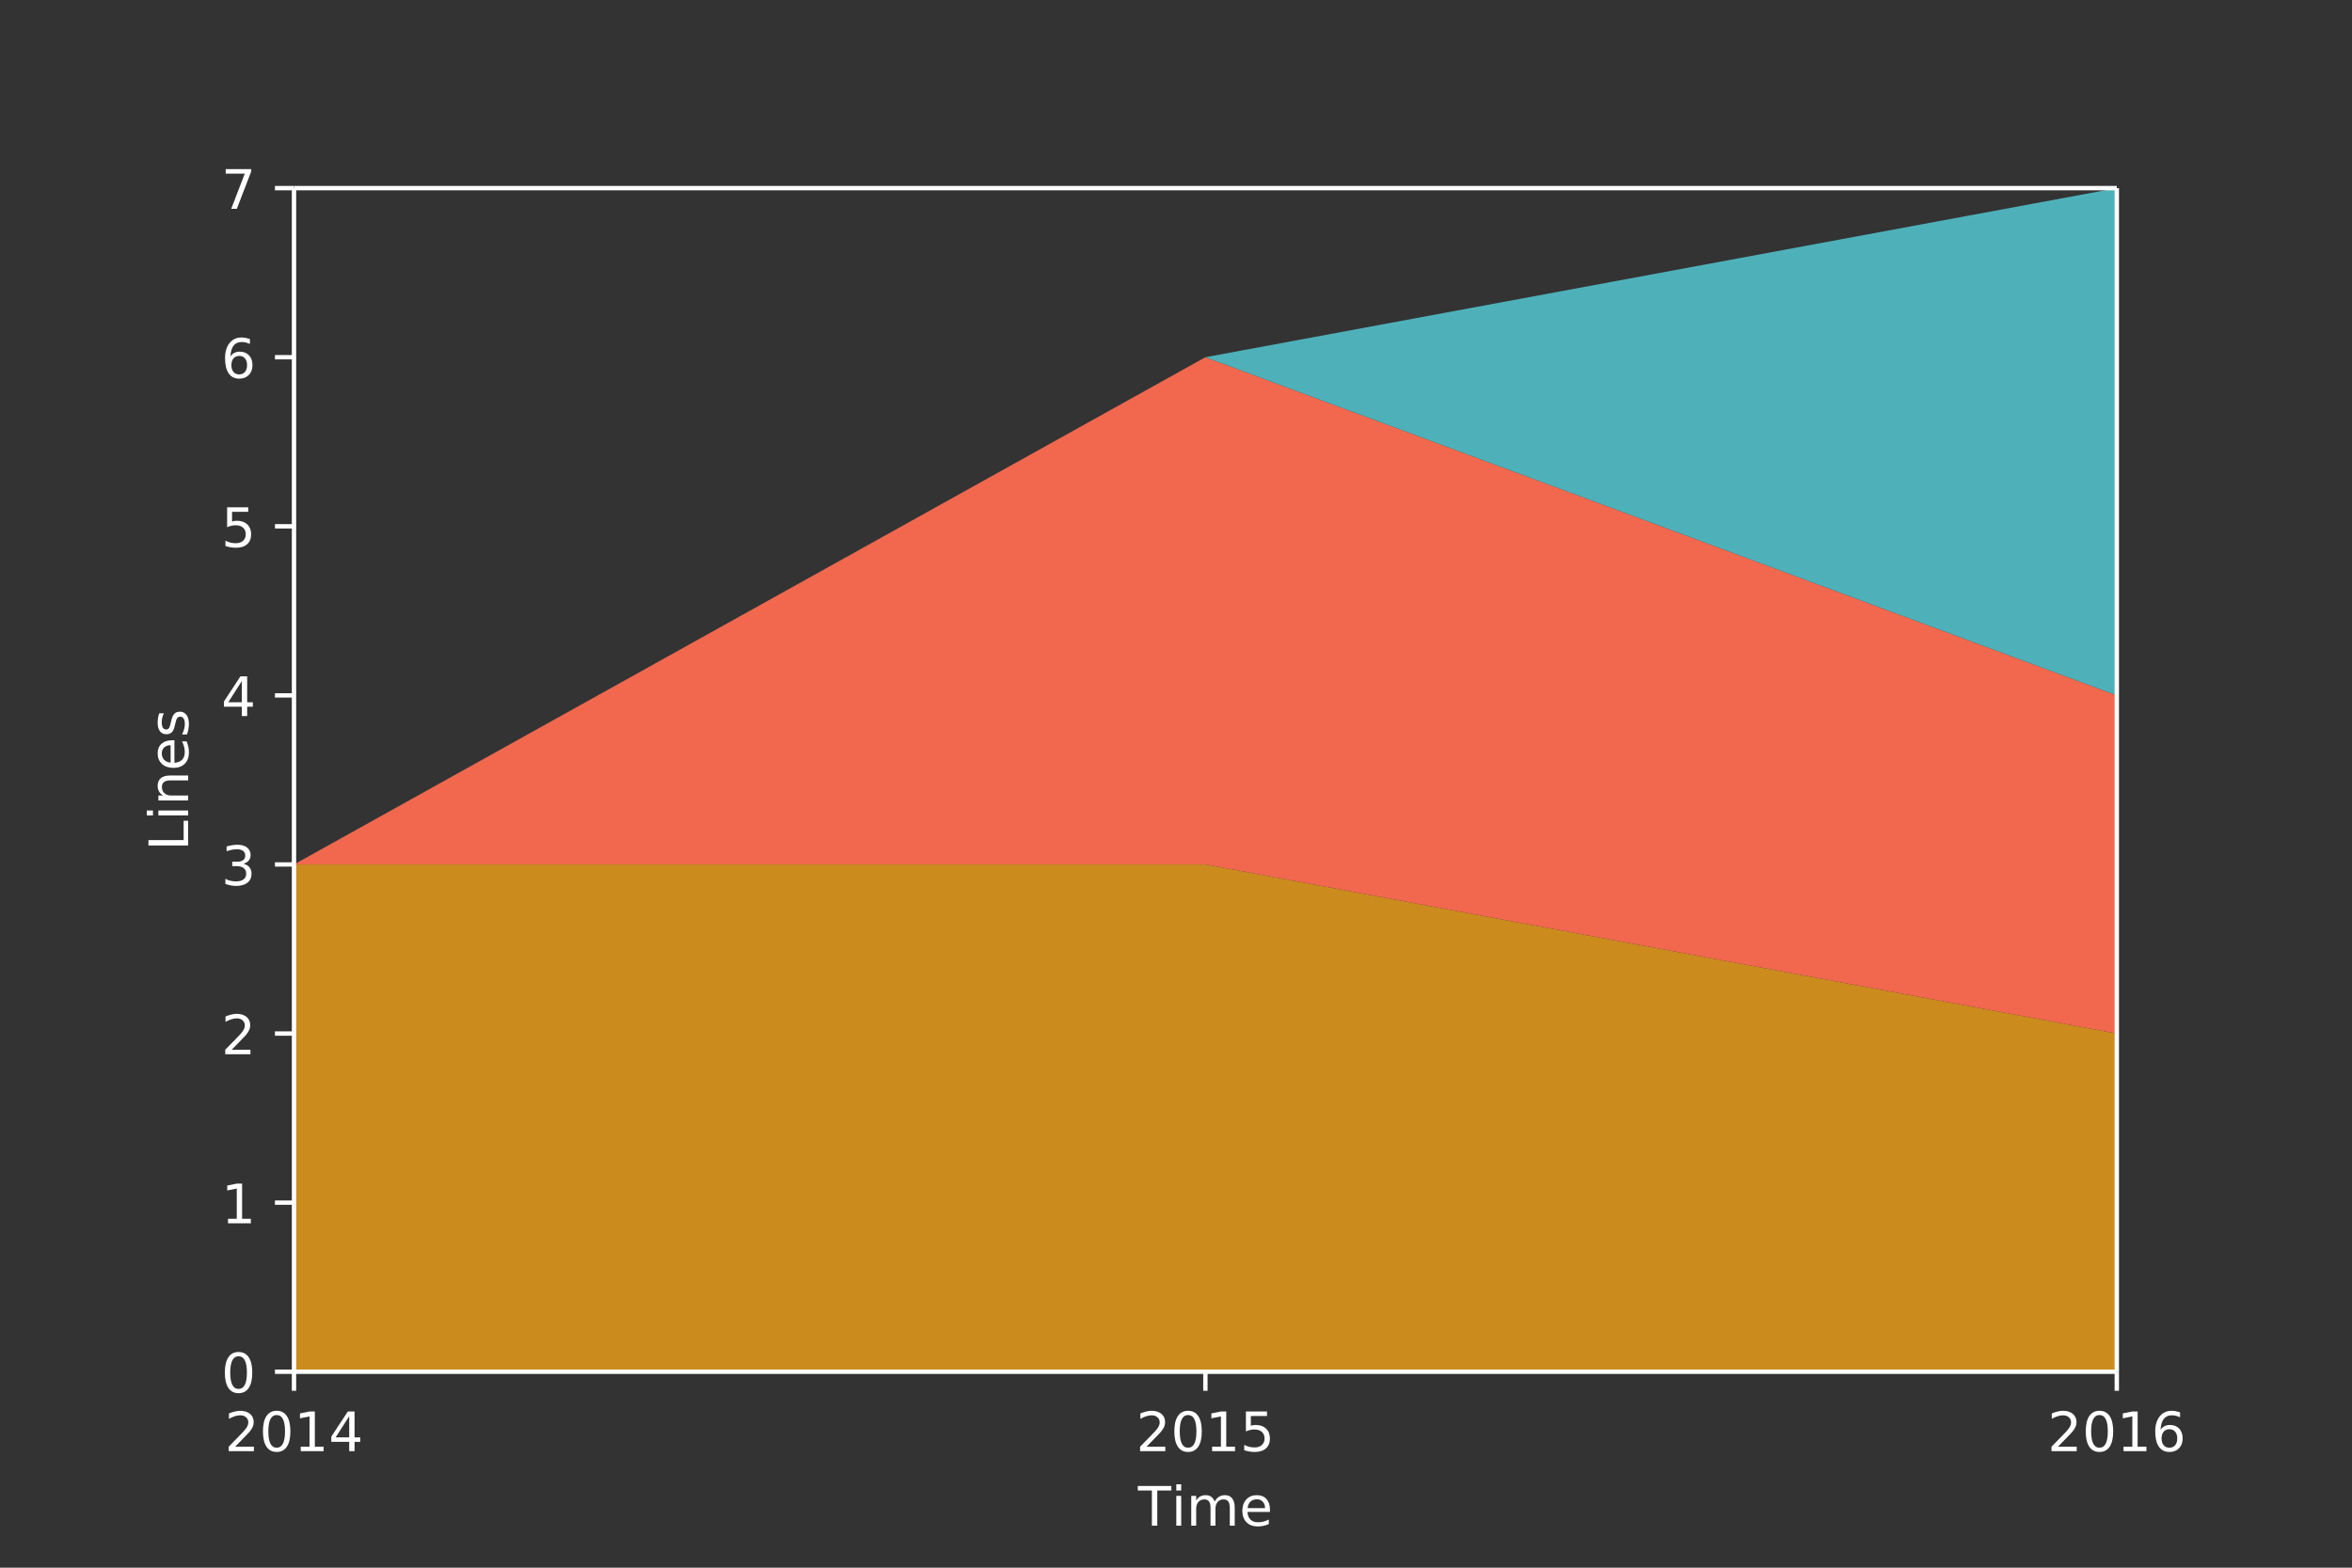 <svg height="384" viewBox="0 0 432 288" width="576" xmlns="http://www.w3.org/2000/svg" xmlns:xlink="http://www.w3.org/1999/xlink"><rect x="0" y="0" width="432" height="288" fill="#333333" stroke="none"/><defs><style>*{stroke-linecap:butt;stroke-linejoin:round}</style></defs><g id="figure_1"><path d="M0 288h432V0H0z" fill="none" id="patch_1"/><g id="axes_1"><path d="M54 252h334.8V34.56H54z" fill="none" id="patch_2"/><path clip-path="url(#p426363c08e)" d="M54 158.811V252h334.8v-62.126l-167.4-31.063H54z" fill="#cb8c1d" id="PolyCollection_1"/><path clip-path="url(#p426363c08e)" d="M54 158.811h167.4l167.4 31.063V127.75L221.4 65.623 54 158.81z" fill="#f1684e" id="PolyCollection_2"/><path clip-path="url(#p426363c08e)" d="M54 158.811l167.4-93.188 167.4 62.126V34.56L221.4 65.623 54 158.81z" fill="#4eb1ba" id="PolyCollection_3"/><g id="matplotlib.axis_1"><g id="xtick_1"><g id="line2d_1"><defs><path d="M0 0v3.5" id="m6108044297" stroke="#fff" stroke-width=".8"/></defs><use x="54" xlink:href="#m6108044297" y="252" fill="#fff" stroke="#fff" stroke-width=".8"/></g><g id="text_1"><defs><path d="M19.188 8.297h34.421V0H7.33v8.297q5.609 5.812 15.296 15.594 9.703 9.797 12.188 12.64 4.734 5.313 6.609 9 1.89 3.688 1.89 7.25 0 5.813-4.078 9.469-4.078 3.672-10.625 3.672-4.64 0-9.797-1.61-5.14-1.609-11-4.89v9.969Q13.767 71.78 18.938 73q5.188 1.219 9.485 1.219 11.328 0 18.062-5.672 6.735-5.656 6.735-15.125 0-4.5-1.688-8.531-1.672-4.016-6.125-9.485-1.218-1.422-7.765-8.187-6.532-6.766-18.453-18.922" id="DejaVuSans-32"/><path d="M31.781 66.406q-7.61 0-11.453-7.5Q16.5 51.422 16.5 36.375q0-14.984 3.828-22.484 3.844-7.5 11.453-7.5 7.672 0 11.5 7.5 3.844 7.5 3.844 22.484 0 15.047-3.844 22.531-3.828 7.5-11.5 7.5m0 7.813q12.266 0 18.735-9.703 6.468-9.688 6.468-28.141 0-18.406-6.468-28.11-6.47-9.687-18.735-9.687-12.25 0-18.718 9.688-6.47 9.703-6.47 28.109 0 18.453 6.47 28.14Q19.53 74.22 31.78 74.22" id="DejaVuSans-30"/><path d="M12.406 8.297h16.11v55.625l-17.532-3.516v8.985l17.438 3.515h9.86V8.296H54.39V0H12.406z" id="DejaVuSans-31"/><path d="M37.797 64.313L12.89 25.39h24.906zm-2.594 8.593H47.61V25.391h10.407v-8.203H47.609V0h-9.812v17.188H4.89v9.515z" id="DejaVuSans-34"/></defs><g transform="matrix(.1 0 0 -.1 41.275 266.598)" fill="#fff"><use xlink:href="#DejaVuSans-32"/><use x="63.623" xlink:href="#DejaVuSans-30"/><use x="127.246" xlink:href="#DejaVuSans-31"/><use x="190.869" xlink:href="#DejaVuSans-34"/></g></g></g><g id="xtick_2"><use x="221.4" xlink:href="#m6108044297" y="252" fill="#fff" stroke="#fff" stroke-width=".8" id="line2d_2"/><g id="text_2"><defs><path d="M10.797 72.906h38.719v-8.312H19.828v-17.86q2.14.735 4.281 1.094 2.157.36 4.313.36 12.203 0 19.328-6.688 7.14-6.688 7.14-18.11 0-11.765-7.328-18.296-7.328-6.516-20.656-6.516-4.593 0-9.36.781-4.75.782-9.827 2.344v9.922q4.39-2.39 9.078-3.563 4.687-1.171 9.906-1.171 8.453 0 13.375 4.437 4.938 4.438 4.938 12.063 0 7.609-4.938 12.047-4.922 4.453-13.375 4.453-3.953 0-7.89-.875-3.922-.875-8.016-2.735z" id="DejaVuSans-35"/></defs><g transform="matrix(.1 0 0 -.1 208.675 266.598)" fill="#fff"><use xlink:href="#DejaVuSans-32"/><use x="63.623" xlink:href="#DejaVuSans-30"/><use x="127.246" xlink:href="#DejaVuSans-31"/><use x="190.869" xlink:href="#DejaVuSans-35"/></g></g></g><g id="xtick_3"><use x="388.8" xlink:href="#m6108044297" y="252" fill="#fff" stroke="#fff" stroke-width=".8" id="line2d_3"/><g id="text_3"><defs><path d="M33.016 40.375q-6.641 0-10.532-4.547-3.875-4.531-3.875-12.437 0-7.86 3.875-12.438 3.891-4.562 10.532-4.562 6.64 0 10.515 4.562 3.875 4.578 3.875 12.438 0 7.906-3.875 12.437-3.875 4.547-10.515 4.547m19.578 30.922v-8.984q-3.719 1.75-7.5 2.671-3.782.938-7.5.938-9.766 0-14.922-6.594-5.14-6.594-5.875-19.922 2.875 4.25 7.219 6.516 4.359 2.266 9.578 2.266 10.984 0 17.36-6.672 6.374-6.657 6.374-18.125 0-11.235-6.64-18.032-6.641-6.78-17.672-6.78-12.657 0-19.344 9.687-6.688 9.703-6.688 28.109 0 17.281 8.204 27.563 8.203 10.28 22.015 10.28 3.719 0 7.5-.734t7.89-2.187" id="DejaVuSans-36"/></defs><g transform="matrix(.1 0 0 -.1 376.075 266.598)" fill="#fff"><use xlink:href="#DejaVuSans-32"/><use x="63.623" xlink:href="#DejaVuSans-30"/><use x="127.246" xlink:href="#DejaVuSans-31"/><use x="190.869" xlink:href="#DejaVuSans-36"/></g></g></g><g id="text_4"><defs><path d="M-.297 72.906h61.672v-8.312H35.5V0h-9.906v64.594H-.296z" id="DejaVuSans-54"/><path d="M9.422 54.688h8.984V0H9.422zm0 21.296h8.984v-11.39H9.422z" id="DejaVuSans-69"/><path d="M52 44.188q3.375 6.062 8.063 8.937Q64.75 56 71.093 56q8.548 0 13.188-5.984 4.64-5.97 4.64-17V0h-9.03v32.719q0 7.86-2.797 11.656-2.781 3.813-8.485 3.813-6.984 0-11.046-4.641-4.047-4.625-4.047-12.64V0h-9.032v32.719q0 7.906-2.78 11.687-2.782 3.782-8.595 3.782-6.89 0-10.953-4.657-4.047-4.656-4.047-12.625V0H9.08v54.688h9.03v-8.5q3.078 5.03 7.375 7.421Q29.781 56 35.687 56q5.97 0 10.141-3.031Q50 49.953 52 44.187" id="DejaVuSans-6d"/><path d="M56.203 29.594v-4.39H14.891q.593-9.282 5.593-14.142 5-4.859 13.938-4.859 5.172 0 10.031 1.266 4.86 1.265 9.656 3.812v-8.5Q49.266.734 44.187-.344 39.11-1.422 33.892-1.422q-13.094 0-20.735 7.61-7.64 7.625-7.64 20.625 0 13.421 7.25 21.296Q20.016 56 32.328 56q11.031 0 17.453-7.11 6.422-7.093 6.422-19.296m-8.984 2.64q-.094 7.36-4.125 11.75-4.032 4.407-10.672 4.407-7.516 0-12.031-4.25-4.516-4.25-5.203-11.97z" id="DejaVuSans-65"/></defs><g transform="matrix(.1 0 0 -.1 209.012 280.277)" fill="#fff"><use xlink:href="#DejaVuSans-54"/><use x="61.037" xlink:href="#DejaVuSans-69"/><use x="88.82" xlink:href="#DejaVuSans-6d"/><use x="186.232" xlink:href="#DejaVuSans-65"/></g></g></g><g id="matplotlib.axis_2"><g id="ytick_1"><g id="line2d_4"><defs><path d="M0 0h-3.5" id="m221e42dd18" stroke="#fff" stroke-width=".8"/></defs><use x="54" xlink:href="#m221e42dd18" y="252" fill="#fff" stroke="#fff" stroke-width=".8"/></g><use xlink:href="#DejaVuSans-30" transform="matrix(.1 0 0 -.1 40.638 255.8)" fill="#fff" id="text_5"/></g><g id="ytick_2"><use x="54" xlink:href="#m221e42dd18" y="220.937" fill="#fff" stroke="#fff" stroke-width=".8" id="line2d_5"/><use xlink:href="#DejaVuSans-31" transform="matrix(.1 0 0 -.1 40.638 224.736)" fill="#fff" id="text_6"/></g><g id="ytick_3"><use x="54" xlink:href="#m221e42dd18" y="189.874" fill="#fff" stroke="#fff" stroke-width=".8" id="line2d_6"/><use xlink:href="#DejaVuSans-32" transform="matrix(.1 0 0 -.1 40.638 193.674)" fill="#fff" id="text_7"/></g><g id="ytick_4"><use x="54" xlink:href="#m221e42dd18" y="158.811" fill="#fff" stroke="#fff" stroke-width=".8" id="line2d_7"/><g id="text_8"><defs><path d="M40.578 39.313Q47.656 37.797 51.625 33q3.984-4.781 3.984-11.813 0-10.78-7.422-16.703-7.421-5.906-21.093-5.906-4.578 0-9.438.906-4.86.907-10.031 2.72v9.515q4.094-2.39 8.969-3.61 4.89-1.218 10.218-1.218 9.266 0 14.125 3.656 4.86 3.656 4.86 10.64 0 6.454-4.516 10.079-4.515 3.64-12.562 3.64h-8.5v8.11h8.89q7.266 0 11.125 2.906 3.86 2.906 3.86 8.375 0 5.61-3.985 8.61-3.968 3.015-11.39 3.015-4.063 0-8.703-.89-4.641-.876-10.203-2.72v8.782q5.624 1.562 10.53 2.344 4.907.78 9.25.78 11.235 0 17.766-5.109 6.547-5.093 6.547-13.78 0-6.063-3.468-10.235-3.47-4.172-9.86-5.782" id="DejaVuSans-33"/></defs><use xlink:href="#DejaVuSans-33" transform="matrix(.1 0 0 -.1 40.638 162.61)" fill="#fff"/></g></g><g id="ytick_5"><use x="54" xlink:href="#m221e42dd18" y="127.749" fill="#fff" stroke="#fff" stroke-width=".8" id="line2d_8"/><use xlink:href="#DejaVuSans-34" transform="matrix(.1 0 0 -.1 40.638 131.548)" fill="#fff" id="text_9"/></g><g id="ytick_6"><use x="54" xlink:href="#m221e42dd18" y="96.686" fill="#fff" stroke="#fff" stroke-width=".8" id="line2d_9"/><use xlink:href="#DejaVuSans-35" transform="matrix(.1 0 0 -.1 40.638 100.485)" fill="#fff" id="text_10"/></g><g id="ytick_7"><use x="54" xlink:href="#m221e42dd18" y="65.623" fill="#fff" stroke="#fff" stroke-width=".8" id="line2d_10"/><use xlink:href="#DejaVuSans-36" transform="matrix(.1 0 0 -.1 40.638 69.422)" fill="#fff" id="text_11"/></g><g id="ytick_8"><use x="54" xlink:href="#m221e42dd18" y="34.56" fill="#fff" stroke="#fff" stroke-width=".8" id="line2d_11"/><g id="text_12"><defs><path d="M8.203 72.906h46.875v-4.203L28.61 0H18.312L43.22 64.594H8.203z" id="DejaVuSans-37"/></defs><use xlink:href="#DejaVuSans-37" transform="matrix(.1 0 0 -.1 40.638 38.36)" fill="#fff"/></g></g><g id="text_13"><defs><path d="M9.813 72.906h9.859V8.296h35.5V0H9.812z" id="DejaVuSans-4c"/><path d="M54.89 33.016V0h-8.984v32.719q0 7.765-3.031 11.61-3.031 3.858-9.078 3.858-7.281 0-11.484-4.64-4.204-4.625-4.204-12.64V0H9.08v54.688h9.03v-8.5q3.235 4.937 7.594 7.374Q30.078 56 35.797 56q9.422 0 14.25-5.828 4.844-5.828 4.844-17.156" id="DejaVuSans-6e"/><path d="M44.281 53.078v-8.5q-3.797 1.953-7.906 2.922-4.094.984-8.5.984-6.688 0-10.031-2.047-3.344-2.046-3.344-6.156 0-3.125 2.39-4.906 2.391-1.781 9.626-3.39l3.078-.688q9.562-2.047 13.593-5.781 4.032-3.735 4.032-10.422 0-7.625-6.032-12.078-6.03-4.438-16.578-4.438-4.39 0-9.156.86Q10.688.296 5.422 2v9.281q4.984-2.594 9.812-3.89 4.829-1.282 9.579-1.282 6.343 0 9.75 2.172 3.421 2.172 3.421 6.125 0 3.656-2.468 5.61-2.453 1.953-10.813 3.765l-3.125.735q-8.344 1.75-12.062 5.39-3.704 3.64-3.704 9.985 0 7.718 5.47 11.906Q16.75 56 26.811 56q4.97 0 9.36-.734 4.406-.72 8.11-2.188" id="DejaVuSans-73"/></defs><g transform="matrix(0 -.1 -.1 0 34.558 156.305)" fill="#fff"><use xlink:href="#DejaVuSans-4c"/><use x="55.713" xlink:href="#DejaVuSans-69"/><use x="83.496" xlink:href="#DejaVuSans-6e"/><use x="146.875" xlink:href="#DejaVuSans-65"/><use x="208.398" xlink:href="#DejaVuSans-73"/></g></g></g><path d="M54 252V34.56" fill="none" stroke="#fff" stroke-linecap="square" stroke-width=".8" id="patch_3"/><path d="M388.8 252V34.56" fill="none" stroke="#fff" stroke-linecap="square" stroke-width=".8" id="patch_4"/><path d="M54 252h334.8" fill="none" stroke="#fff" stroke-linecap="square" stroke-width=".8" id="patch_5"/><path d="M54 34.56h334.8" fill="none" stroke="#fff" stroke-linecap="square" stroke-width=".8" id="patch_6"/></g></g><defs><clipPath id="p426363c08e"><path d="M54 34.56h334.8V252H54z"/></clipPath></defs></svg>